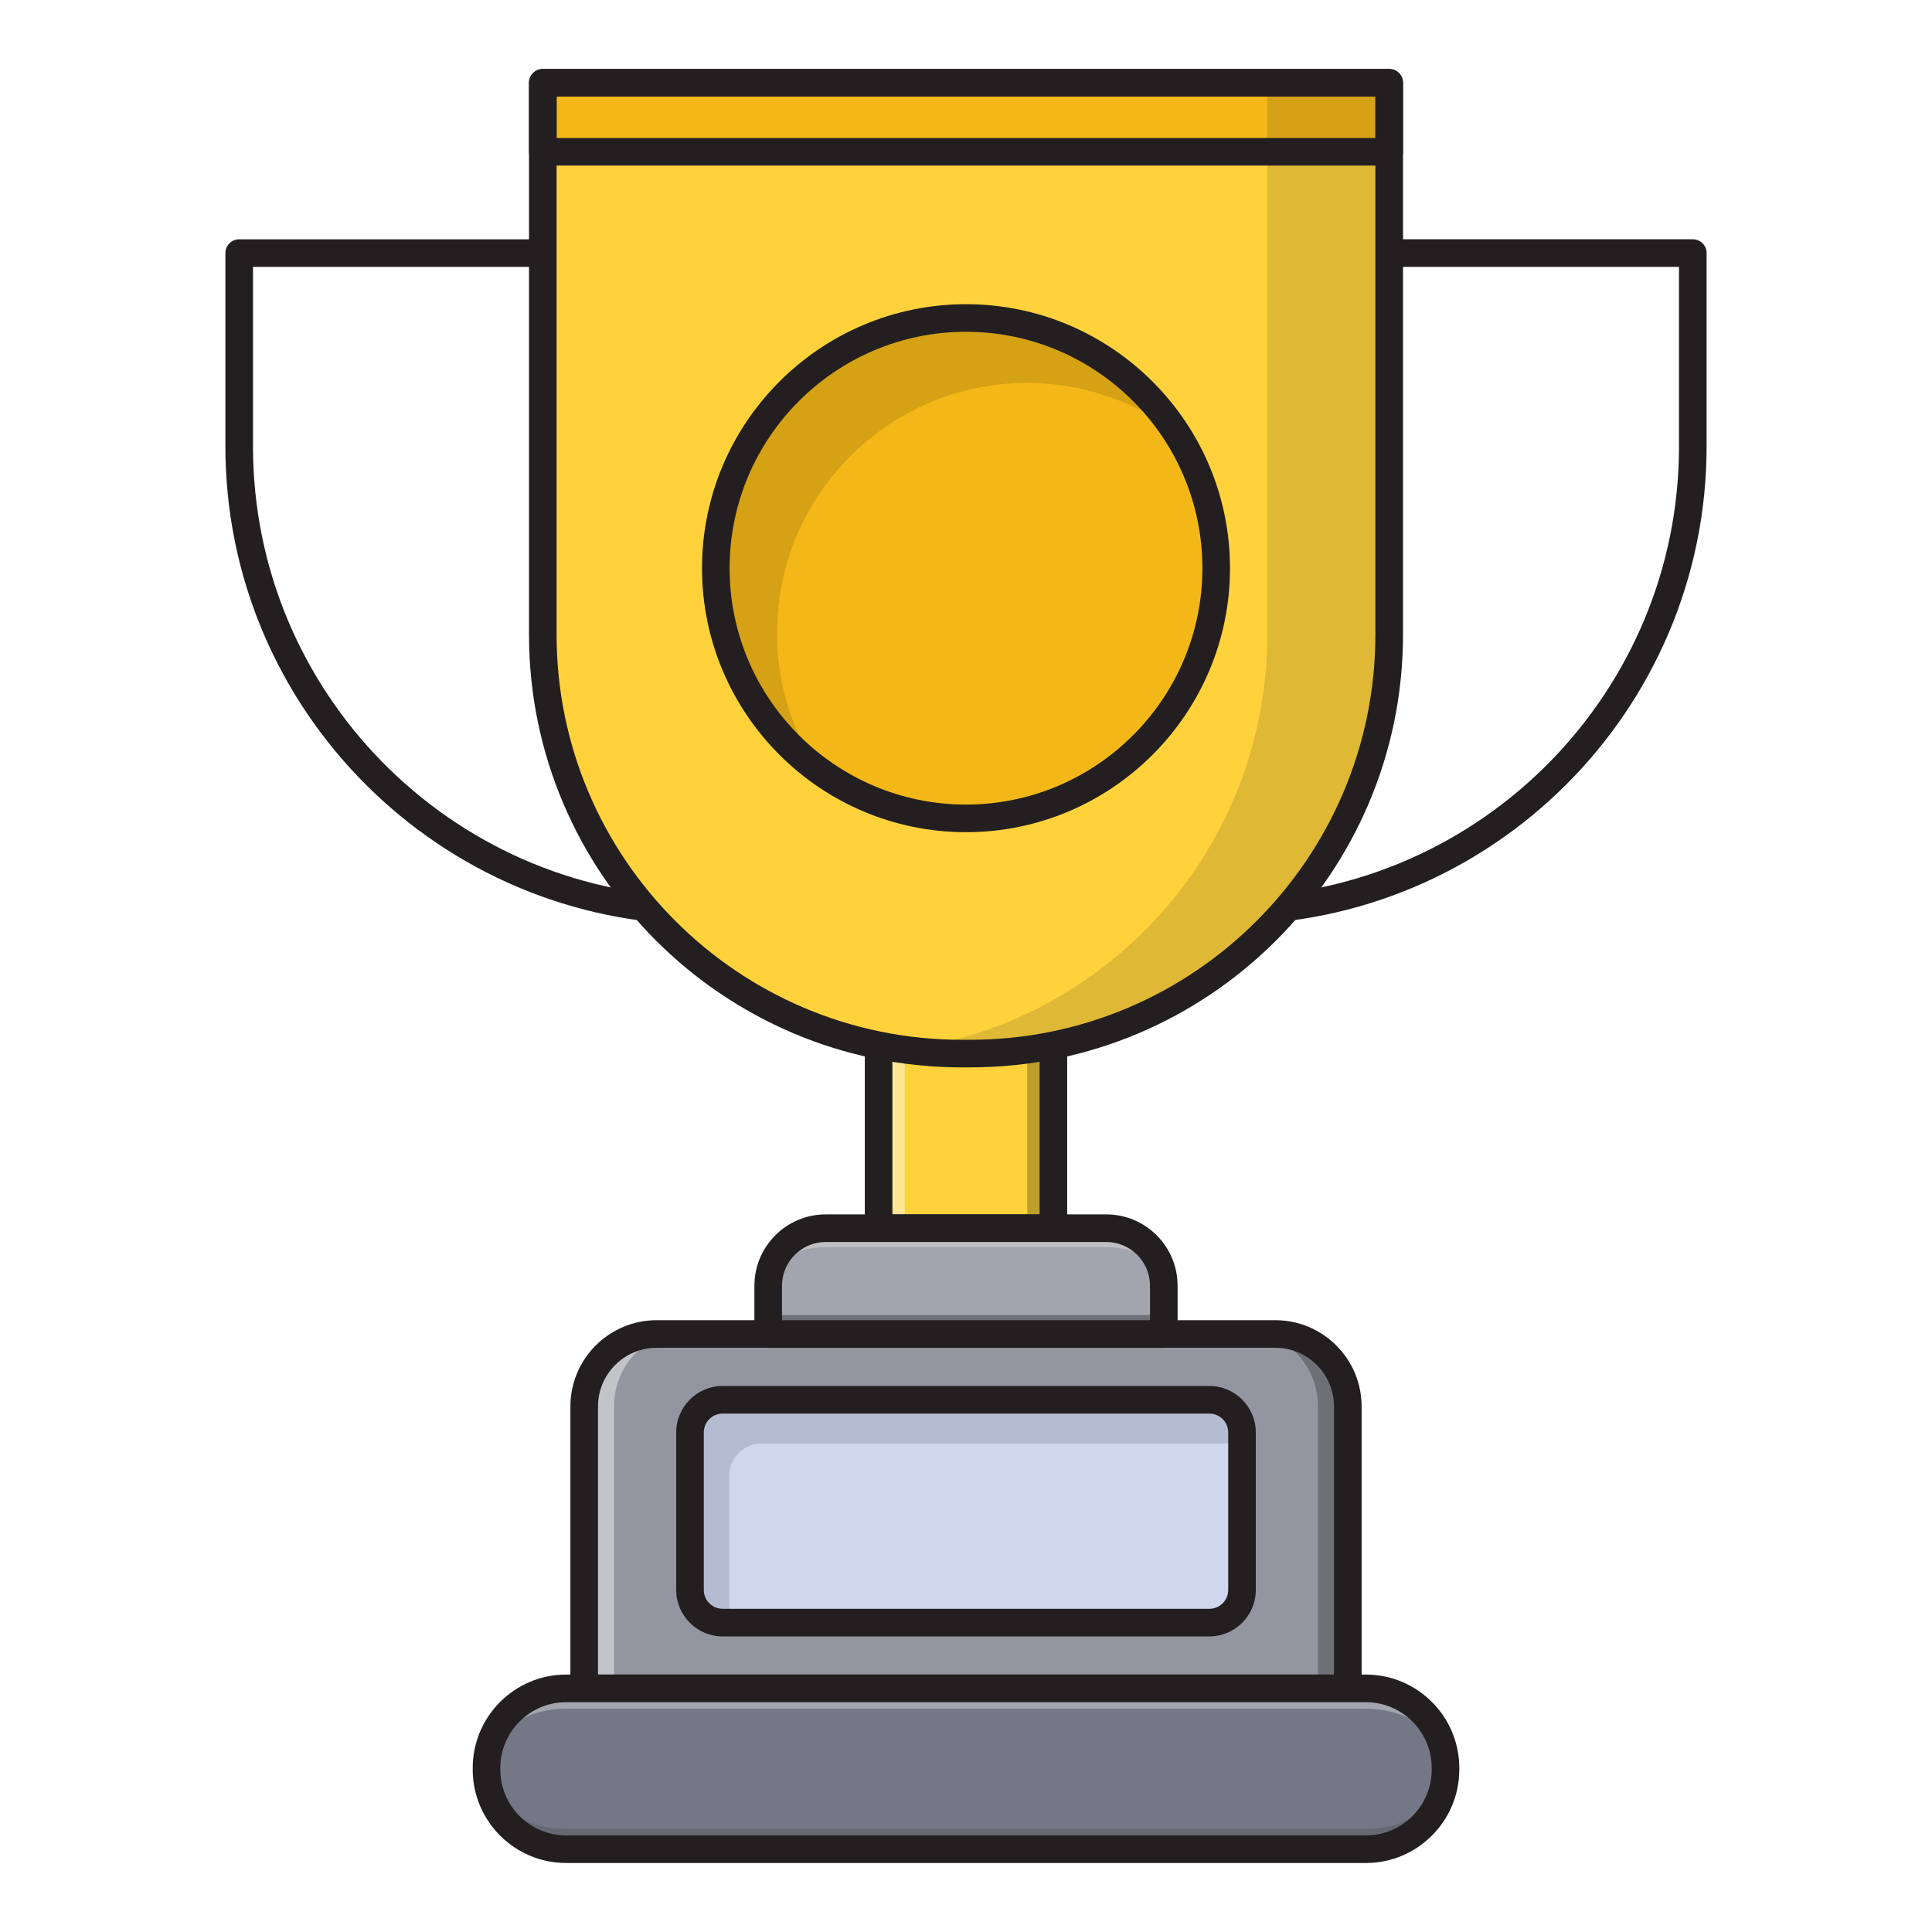 <svg id="Layer_1" enable-background="new 0 0 140 140" height="512" viewBox="0 0 140 140" width="512" xmlns="http://www.w3.org/2000/svg"><g><g><path d="m63.667 75.667h12.667v13.333h-12.667z" fill="#ffd23c"/></g><g><path d="m63.667 75.667h1.896v13.333h-1.896z" fill="#ffe693"/></g><g><path d="m74.438 75.667h1.896v13.333h-1.896z" fill="#bf9e2d"/></g><g><path d="m76.333 90h-12.666c-.553 0-1-.448-1-1v-13.333c0-.552.447-1 1-1h12.666c.553 0 1 .448 1 1v13.333c0 .552-.447 1-1 1zm-11.666-2h10.666v-11.333h-10.666z" fill="#231f20"/></g><g id="XMLID_1_"><path d="m89.007 67.006h-.34c-.553 0-1-.448-1-1v-47.667c0-.552.447-1 1-1h34c.553 0 1 .448 1 1v14.006c0 19.112-15.549 34.66-34.66 34.66zm.66-47.667v45.66c17.705-.354 32-14.866 32-32.654v-13.006z" fill="#231f20"/></g><g id="XMLID_2_"><path d="m51.333 67.006h-.34c-19.111 0-34.66-15.548-34.66-34.66v-14.006c0-.552.447-1 1-1h34c.553 0 1 .448 1 1v47.667c0.0.552-.447 1-1 1zm-33-47.667v13.006c0 17.788 14.295 32.3 32 32.654v-45.66z" fill="#231f20"/></g><g><path d="m98.976 134h-57.952c-3.186 0-5.769-2.583-5.769-5.769v-.117c0-3.186 2.583-5.769 5.769-5.769h57.952c3.186 0 5.769 2.583 5.769 5.769v.117c0 3.186-2.583 5.769-5.769 5.769z" fill="#747785"/></g><g><path d="m92.417 96.667h-44.833c-2.899 0-5.25 2.351-5.25 5.25v20.429h55.333v-20.429c-0-2.899-2.351-5.25-5.25-5.25z" fill="#9395a0"/></g><g><path d="m87.633 101.433h-35.267c-1.307 0-2.367 1.06-2.367 2.367v11.413c0 1.307 1.06 2.367 2.367 2.367h35.267c1.307 0 2.367-1.06 2.367-2.367v-11.413c0-1.307-1.06-2.367-2.367-2.367z" fill="#cfd6ee"/></g><g><path d="m70.307 76.346h-.613c-16.767 0-30.36-13.593-30.36-30.36v-39.986h61.333v39.986c-0 16.767-13.593 30.36-30.36 30.36z" fill="#ffd23c"/></g><g><path d="m39.333 6h61.333v5h-61.333z" fill="#f3b818"/></g><g><path d="m84.333 96.667h-28.667v-3.5c0-2.301 1.865-4.167 4.167-4.167h20.333c2.301 0 4.167 1.865 4.167 4.167v3.5z" fill="#a2a4ae"/></g><g><circle cx="70" cy="41.173" fill="#f3b818" r="18.13"/></g><g><path d="m49.339 96.667h-1.756c-2.899 0-5.25 2.351-5.25 5.25v20.429h2.167v-20.429c0-2.899 2.167-5.25 4.839-5.25z" fill="#c3c4ca"/></g><g><path d="m92.417 96.667h-1.756c2.672 0 4.839 2.351 4.839 5.25v20.429h2.167v-20.429c0-2.899-2.351-5.25-5.25-5.25z" fill="#6e7078"/></g><g><path d="m97.667 123.346h-55.334c-.553 0-1-.448-1-1v-20.43c0-3.446 2.804-6.25 6.25-6.25h44.834c3.446 0 6.25 2.804 6.25 6.25v20.43c0 .552-.447 1-1 1zm-54.334-2h53.334v-19.43c0-2.343-1.906-4.25-4.25-4.25h-44.834c-2.344 0-4.25 1.907-4.25 4.25z" fill="#231f20"/></g><g><path d="m52.833 106.967c0-1.307 1.06-2.367 2.367-2.367h34.8v-.8c0-1.307-1.06-2.367-2.367-2.367h-35.267c-1.307 0-2.367 1.06-2.367 2.367v11.413c0 1.307 1.06 2.367 2.367 2.367h.467v-10.613z" fill="#b5bbd0"/></g><g><path d="m87.634 118.58h-35.268c-1.856 0-3.366-1.51-3.366-3.367v-11.413c0-1.856 1.51-3.367 3.366-3.367h35.268c1.856 0 3.366 1.51 3.366 3.367v11.413c0 1.856-1.51 3.367-3.366 3.367zm-35.268-16.146c-.753 0-1.366.613-1.366 1.367v11.413c0 .753.613 1.367 1.366 1.367h35.268c.753 0 1.366-.613 1.366-1.367v-11.413c0-.753-.613-1.367-1.366-1.367z" fill="#231f20"/></g><g><path d="m98.976 122.346h-57.952c-3.186 0-5.769 2.583-5.769 5.769v.015c0-2.38 2.583-4.31 5.769-4.31h57.952c3.186 0 5.769 1.93 5.769 4.31v-.015c0-3.186-2.583-5.769-5.769-5.769z" fill="#a2a4ae"/></g><g><path d="m98.976 132.527h-57.952c-3.186 0-5.769-1.93-5.769-4.31v.015c0 3.186 2.583 5.769 5.769 5.769h57.952c3.186 0 5.769-2.583 5.769-5.769v-.015c0 2.38-2.583 4.31-5.769 4.31z" fill="#666874"/></g><g><path d="m98.977 135h-57.953c-3.732 0-6.769-3.036-6.769-6.769v-.117c0-3.732 3.036-6.769 6.769-6.769h57.953c3.732 0 6.769 3.036 6.769 6.769v.117c0 3.732-3.036 6.769-6.769 6.769zm-57.953-11.654c-2.629 0-4.769 2.139-4.769 4.769v.117c0 2.629 2.14 4.769 4.769 4.769h57.953c2.629 0 4.769-2.139 4.769-4.769v-.117c0-2.629-2.14-4.769-4.769-4.769z" fill="#231f20"/></g><g><path d="m59.833 90.375h20.333c2.187 0 3.96 1.084 4.133 2.458-.173-2.143-1.946-3.833-4.133-3.833h-20.333c-2.187 0-3.96 1.691-4.133 3.833.173-1.374 1.946-2.458 4.133-2.458z" fill="#bfbfc3"/></g><g><path d="m55.667 95.292h28.667v1.375h-28.667z" fill="#6e7078"/></g><g><path d="m84.333 97.667h-28.666c-.553 0-1-.448-1-1v-3.5c0-2.849 2.317-5.167 5.166-5.167h20.334c2.849 0 5.166 2.318 5.166 5.167v3.5c0 .552-.447 1-1 1zm-27.666-2h26.666v-2.5c0-1.746-1.42-3.167-3.166-3.167h-20.334c-1.746 0-3.166 1.42-3.166 3.167z" fill="#231f20"/></g><g><path d="m91.833 6v39.986c0 15.372-11.428 28.068-26.25 30.075 1.345.182 2.715.285 4.11.285h.613c16.767 0 30.36-13.593 30.36-30.36v-39.986z" fill="#dfb835"/></g><g><path d="m91.833 6h8.833v5h-8.833z" fill="#d5a115"/></g><g><path d="m70.307 76.346h-.613c-16.767 0-30.36-13.593-30.36-30.36v-39.986h61.333v39.986c-0 16.767-13.593 30.36-30.36 30.36z" fill="none"/></g><g><path d="m70.307 77.346h-.613c-17.292 0-31.36-14.068-31.36-31.36v-39.986c0-.552.447-1 1-1h61.334c.553 0 1 .448 1 1v39.986c0 17.292-14.068 31.36-31.36 31.36zm-29.974-70.346v38.986c0 16.189 13.171 29.36 29.36 29.36h.613c16.189 0 29.36-13.171 29.36-29.36v-38.986z" fill="#231f20"/></g><g><path d="m100.667 12h-61.334c-.553 0-1-.448-1-1v-5c0-.552.447-1 1-1h61.334c.553 0 1 .448 1 1v5c0 .552-.447 1-1 1zm-60.334-2h59.334v-3h-59.334z" fill="#231f20"/></g><g><path d="m56.307 45.876c0-10.013 8.117-18.13 18.13-18.13 4.036 0 7.75 1.335 10.763 3.565-3.233-4.972-8.828-8.268-15.2-8.268-10.013 0-18.13 8.117-18.13 18.13 0 5.977 2.906 11.263 7.367 14.566-1.847-2.84-2.93-6.223-2.93-9.863z" fill="#d5a115"/></g><g><path d="m70 60.303c-10.548 0-19.13-8.582-19.13-19.13s8.582-19.13 19.13-19.13 19.13 8.582 19.13 19.13-8.582 19.13-19.13 19.13zm0-36.261c-9.445 0-17.13 7.685-17.13 17.13s7.685 17.13 17.13 17.13 17.13-7.685 17.13-17.13-7.685-17.13-17.13-17.13z" fill="#231f20"/></g></g></svg>